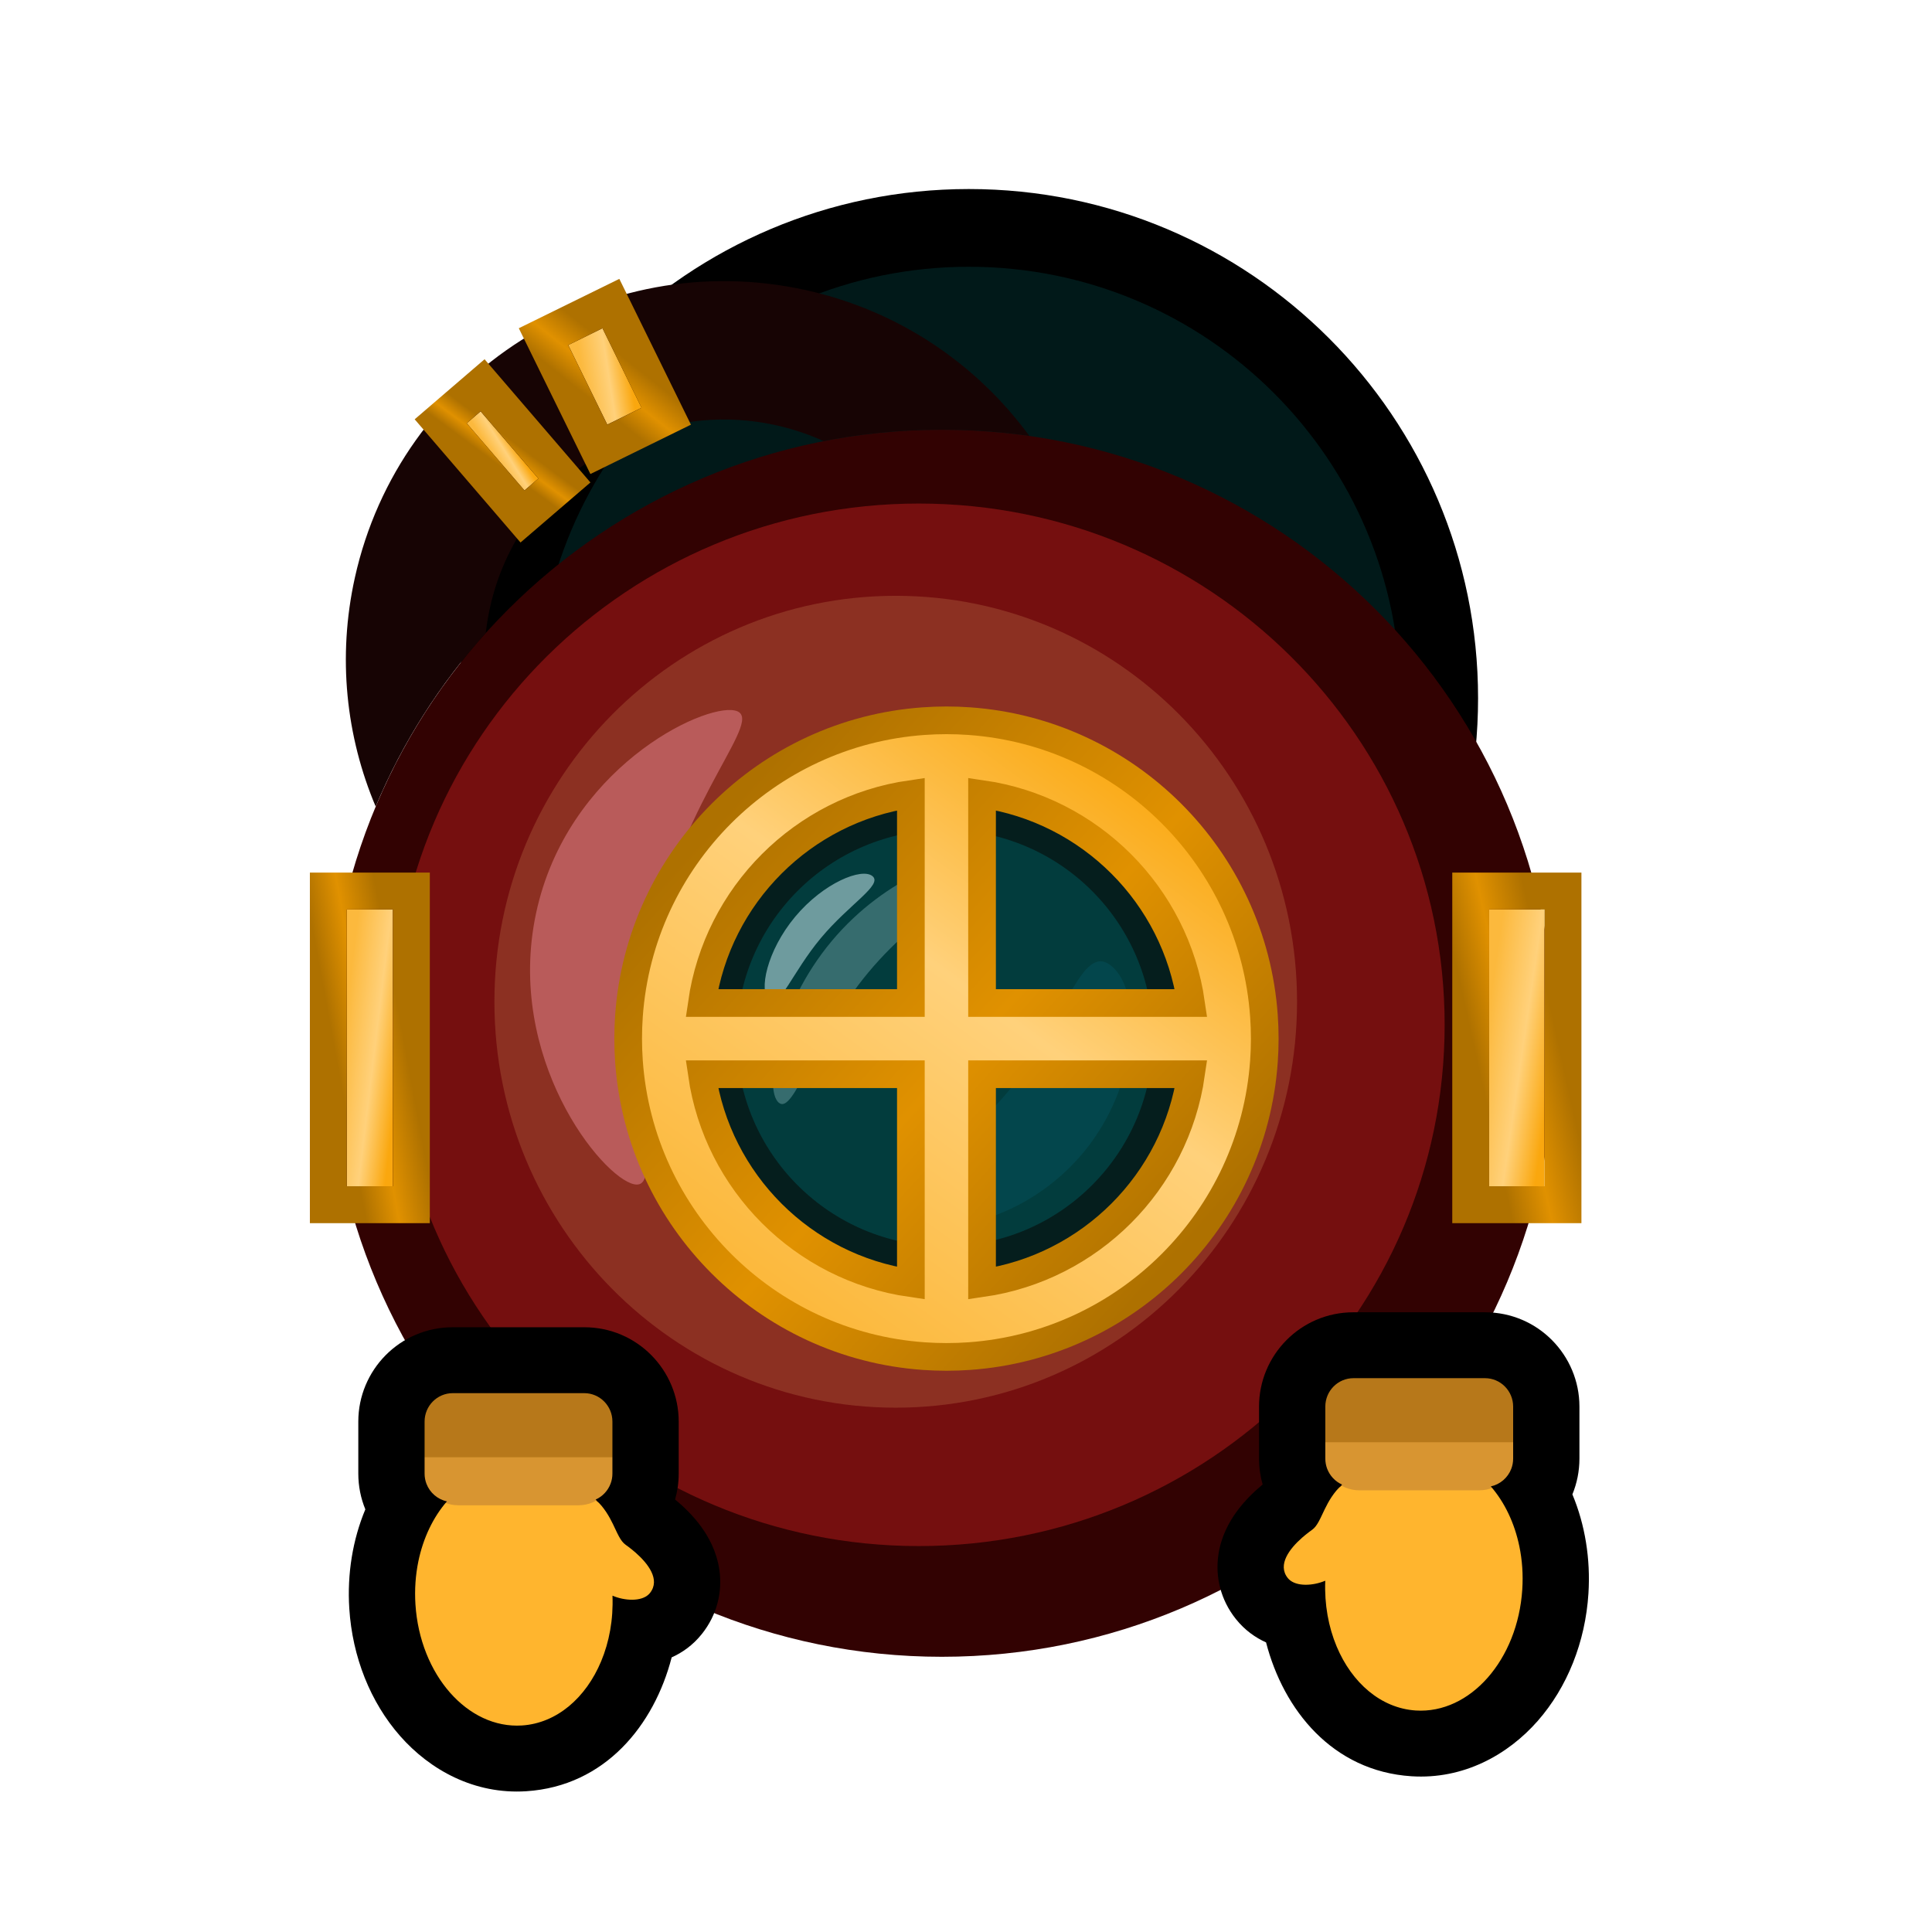 <svg width="129" height="129" viewBox="0 0 129 129" fill="none" xmlns="http://www.w3.org/2000/svg">
<path d="M32.691 47.123C32.691 64.52 46.794 78.623 64.191 78.622C81.588 78.622 95.691 64.518 95.691 47.121C95.691 29.724 81.588 15.622 64.191 15.622C46.794 15.623 32.691 29.726 32.691 47.123Z" fill="#011919"/>
<path fill-rule="evenodd" clip-rule="evenodd" d="M64.691 12.622C83.469 12.622 98.691 27.843 98.691 46.621C98.691 65.399 83.469 80.622 64.691 80.622C45.914 80.623 30.691 65.401 30.691 46.623C30.691 27.846 45.914 12.623 64.691 12.622ZM93.501 46.621C93.501 30.71 80.603 17.812 64.691 17.812C48.78 17.813 35.882 30.712 35.882 46.623C35.882 62.535 48.78 75.433 64.691 75.432C80.603 75.431 93.501 62.532 93.501 46.621Z" fill="black"/>
<path d="M32.717 40.567C34.63 31.931 43.182 26.481 51.818 28.394C52.933 28.641 53.995 28.999 54.995 29.453C57.548 28.954 60.187 28.692 62.886 28.692C64.869 28.692 66.82 28.834 68.728 29.106C65.234 24.334 60.051 20.754 53.817 19.373C40.198 16.356 26.712 24.95 23.695 38.568C22.517 43.889 23.112 49.19 25.083 53.852C26.876 49.571 29.375 45.658 32.434 42.261C32.498 41.698 32.591 41.133 32.717 40.567Z" fill="#170404"/>
<path d="M40.228 21.916L42.837 27.227L40.547 28.351L37.94 23.04L40.228 21.916Z" fill="url(#paint0_linear)"/>
<path fill-rule="evenodd" clip-rule="evenodd" d="M41.353 18.62L46.134 28.355L39.421 31.651L34.641 21.916L41.353 18.62ZM40.228 21.918L37.939 23.042L40.547 28.353L42.836 27.229L40.228 21.918Z" fill="url(#paint1_linear)"/>
<path d="M32.092 27.463L35.947 31.951L35.018 32.749L31.163 28.261L32.092 27.463Z" fill="url(#paint2_linear)"/>
<path fill-rule="evenodd" clip-rule="evenodd" d="M32.355 23.987L39.423 32.213L34.755 36.223L27.688 27.997L32.355 23.987ZM35.948 31.95L32.092 27.462L31.163 28.26L35.019 32.748L35.948 31.95Z" fill="url(#paint3_linear)"/>
<path d="M21.924 69.66C21.924 47.036 40.276 28.695 62.888 28.695C85.5 28.695 103.853 47.036 103.853 69.66C103.853 92.284 85.5 110.624 62.888 110.624C40.276 110.624 21.924 92.284 21.924 69.66Z" fill="#320202"/>
<path d="M26.234 68.427C26.234 49.205 41.965 33.622 61.347 33.622C80.729 33.622 96.459 49.205 96.459 68.427C96.459 87.648 80.729 103.231 61.347 103.231C41.965 103.231 26.234 87.648 26.234 68.427Z" fill="#750F0F"/>
<path d="M33.012 66.887C33.012 51.917 45.017 39.782 59.808 39.782C74.599 39.782 86.604 51.917 86.604 66.887C86.604 81.856 74.599 93.991 59.808 93.991C45.017 93.991 33.012 81.856 33.012 66.887Z" fill="#8C3022"/>
<path d="M35.79 60.992C37.842 51.342 46.901 46.98 49.063 47.44C51.225 47.9 45.675 53.007 43.623 62.658C41.571 72.308 44.499 79.533 42.337 79.073C40.175 78.614 33.738 70.642 35.79 60.992Z" fill="#B95B5A"/>
<circle cx="63.196" cy="69.349" r="16.016" fill="#051E1D"/>
<circle cx="63.084" cy="69.312" r="13.898" fill="#023C3D"/>
<path d="M72.359 76.928C68.575 81.517 62.553 82.802 60.515 81.122C58.477 79.441 63.583 77.402 67.368 72.812C71.153 68.222 72.182 62.821 74.22 64.502C76.258 66.182 76.144 72.338 72.359 76.928Z" fill="#03464C"/>
<path d="M55.521 62.85C59.209 58.427 64.347 56.77 65.356 57.612C66.366 58.454 61.682 60.49 57.994 64.912C54.306 69.334 53.01 74.469 52 73.627C50.991 72.785 51.833 67.272 55.521 62.85Z" fill="#366C6E"/>
<path d="M53.092 61.213C54.999 58.927 57.559 57.918 58.258 58.501C58.957 59.085 56.712 60.355 54.804 62.642C52.897 64.929 52.051 67.366 51.351 66.783C50.652 66.2 51.184 63.5 53.092 61.213Z" fill="#6E9B9E"/>
<path d="M63.195 48.096C62.685 48.096 62.18 48.114 61.678 48.15C51.15 48.893 42.74 57.303 41.996 67.832C41.961 68.333 41.943 68.839 41.943 69.349C41.943 69.859 41.961 70.365 41.996 70.866C42.74 81.395 51.15 89.805 61.678 90.548C62.18 90.583 62.685 90.601 63.195 90.601C63.705 90.601 64.211 90.583 64.713 90.548C75.241 89.805 83.651 81.395 84.394 70.866C84.43 70.365 84.448 69.859 84.448 69.349C84.448 68.839 84.43 68.333 84.394 67.832C83.651 57.303 75.241 48.893 64.713 48.15C64.211 48.114 63.705 48.096 63.195 48.096ZM60.819 66.973L46.865 66.973C47.905 59.762 53.609 54.058 60.819 53.018L60.819 66.973ZM65.572 66.973L65.572 53.018C72.782 54.058 78.486 59.762 79.526 66.973L65.572 66.973ZM60.819 85.679C53.609 84.64 47.905 78.936 46.865 71.725L60.819 71.725L60.819 85.679ZM79.526 71.725C78.486 78.936 72.782 84.64 65.572 85.679L65.572 71.725L79.526 71.725Z" fill="url(#paint4_linear)" stroke="url(#paint5_linear)" stroke-width="1.848"/>
<path d="M26.234 60.727L26.234 79.207L23.154 79.207L23.154 60.727L26.234 60.727Z" fill="url(#paint6_linear)"/>
<path fill-rule="evenodd" clip-rule="evenodd" d="M28.699 58.263L28.699 81.671L20.691 81.671L20.691 58.263L28.699 58.263ZM26.235 60.727L23.155 60.727L23.155 79.207L26.235 79.207L26.235 60.727Z" fill="url(#paint7_linear)"/>
<path d="M103.127 60.727L103.127 79.207L99.431 79.207L99.431 60.727L103.127 60.727Z" fill="url(#paint8_linear)"/>
<path fill-rule="evenodd" clip-rule="evenodd" d="M105.592 58.263L105.592 81.671L96.968 81.671L96.968 58.263L105.592 58.263ZM103.128 60.727L99.432 60.727L99.432 79.207L103.128 79.207L103.128 60.727Z" fill="url(#paint9_linear)"/>
<path d="M33.734 98.354C28.575 97.921 27.198 102.697 27.508 107.516C27.817 112.335 31.107 116.046 34.855 115.805C38.373 115.579 41.044 111.952 41.103 107.523C42.139 107.514 43.29 107.226 43.679 106.742C44.644 105.545 42.858 103.475 42.009 102.881C41.707 102.669 41.516 102.345 41.291 101.96C40.882 101.263 40.356 100.367 38.839 99.59C38.617 99.475 38.226 99.536 37.809 99.746C36.627 98.782 35.216 98.259 33.734 98.354Z" fill="#FFB52E"/>
<path d="M41.092 98.029C41.092 99.398 39.982 100.509 38.612 100.509H30.619C29.249 100.509 28.139 99.398 28.139 98.029V92.234H38.612C39.982 92.234 41.092 93.344 41.092 94.714V98.029Z" fill="#D89531"/>
<path d="M40.975 97.3H28.162L28.162 91.927H38.495C39.865 91.927 40.975 93.037 40.975 94.406V97.3Z" fill="#B7781A"/>
<path fill-rule="evenodd" clip-rule="evenodd" d="M45.317 98.392C45.317 98.991 45.233 99.571 45.075 100.122C45.627 100.576 46.298 101.211 46.854 101.99C47.284 102.592 47.857 103.57 48.036 104.844C48.239 106.287 47.887 107.822 46.861 109.105C46.257 109.861 45.545 110.35 44.847 110.664C43.683 115.174 40.412 119.26 35.14 119.601C31.666 119.825 28.704 118.174 26.716 115.914C24.732 113.658 23.528 110.634 23.322 107.401C23.175 105.093 23.547 102.809 24.394 100.78C24.09 100.041 23.924 99.234 23.924 98.392V94.917C23.924 91.496 26.692 88.621 30.231 88.621H39.01C42.549 88.621 45.317 91.496 45.317 94.917V98.392ZM40.772 99.056C40.595 99.534 40.231 99.921 39.771 100.126C40.345 100.658 40.675 101.247 40.931 101.772C40.98 101.874 41.027 101.974 41.072 102.071L41.073 102.071C41.161 102.259 41.243 102.435 41.329 102.591C41.46 102.829 41.598 103.022 41.777 103.148C41.906 103.239 42.056 103.351 42.215 103.481C42.29 103.541 42.366 103.606 42.443 103.673C43.253 104.387 44.116 105.467 43.396 106.367C43.373 106.396 43.349 106.424 43.322 106.449C42.811 106.951 41.707 106.89 40.895 106.544C40.958 108.135 40.678 109.638 40.136 110.932C39.118 113.365 37.176 115.059 34.852 115.21C31.224 115.444 28.039 111.824 27.739 107.123C27.676 106.126 27.747 105.161 27.933 104.256C28.257 102.686 28.927 101.298 29.841 100.247C29.214 100.113 28.701 99.665 28.475 99.074C28.394 98.862 28.35 98.632 28.35 98.392V94.917C28.35 93.87 29.192 93.021 30.231 93.021H39.01C40.049 93.021 40.891 93.87 40.891 94.917V98.392C40.891 98.626 40.849 98.85 40.772 99.056Z" fill="black"/>
<path d="M95.649 97.354C100.807 96.921 102.184 101.697 101.875 106.516C101.565 111.335 98.276 115.046 94.528 114.805C91.01 114.579 88.338 110.952 88.279 106.523C87.244 106.514 86.093 106.226 85.703 105.742C84.739 104.545 86.525 102.475 87.374 101.881C87.676 101.669 87.866 101.345 88.092 100.96C88.501 100.263 89.027 99.367 90.543 98.59C90.766 98.475 91.157 98.536 91.574 98.746C92.756 97.782 94.167 97.259 95.649 97.354Z" fill="#FFB52E"/>
<path d="M88.291 97.029C88.291 98.398 89.401 99.509 90.771 99.509H98.764C100.134 99.509 101.244 98.398 101.244 97.029V91.234H90.771C89.401 91.234 88.291 92.344 88.291 93.714V97.029Z" fill="#D89531"/>
<path d="M88.407 96.3H101.221L101.221 90.927H90.887C89.518 90.927 88.407 92.037 88.407 93.406V96.3Z" fill="#B7781A"/>
<path fill-rule="evenodd" clip-rule="evenodd" d="M84.066 97.392C84.066 97.991 84.15 98.571 84.307 99.122C83.756 99.576 83.085 100.211 82.529 100.99C82.099 101.592 81.526 102.57 81.347 103.844C81.144 105.287 81.496 106.822 82.521 108.105C83.126 108.861 83.838 109.35 84.535 109.664C85.7 114.174 88.971 118.26 94.243 118.601C97.716 118.825 100.679 117.174 102.667 114.914C104.651 112.658 105.854 109.634 106.06 106.401C106.207 104.093 105.836 101.809 104.989 99.78C105.292 99.041 105.459 98.234 105.459 97.392V93.917C105.459 90.496 102.691 87.621 99.152 87.621H90.373C86.834 87.621 84.066 90.496 84.066 93.917V97.392ZM88.61 98.056C88.788 98.534 89.151 98.921 89.612 99.126C89.037 99.658 88.708 100.247 88.452 100.772C88.403 100.874 88.356 100.974 88.31 101.071L88.31 101.071C88.222 101.259 88.139 101.435 88.053 101.591C87.923 101.829 87.784 102.022 87.606 102.148C87.477 102.239 87.327 102.351 87.168 102.481C87.093 102.541 87.017 102.606 86.94 102.673C86.13 103.387 85.267 104.467 85.986 105.367C86.01 105.396 86.034 105.424 86.061 105.449C86.572 105.951 87.676 105.89 88.488 105.544C88.425 107.135 88.705 108.638 89.247 109.932C90.265 112.365 92.207 114.059 94.53 114.21C98.159 114.444 101.344 110.824 101.643 106.123C101.707 105.126 101.636 104.161 101.449 103.256C101.126 101.686 100.456 100.298 99.542 99.247C100.169 99.113 100.681 98.665 100.908 98.074C100.989 97.862 101.033 97.632 101.033 97.392V93.917C101.033 92.87 100.191 92.021 99.152 92.021H90.373C89.334 92.021 88.492 92.87 88.492 93.917V97.392C88.492 97.626 88.534 97.85 88.61 98.056Z" fill="black"/>
<defs>
<linearGradient id="paint0_linear" x1="42.3" y1="26.549" x2="39.184" y2="27.029" gradientUnits="userSpaceOnUse">
<stop stop-color="#FAA70E"/>
<stop offset="0.448" stop-color="#FFD17B"/>
<stop offset="1" stop-color="#FCB93D"/>
</linearGradient>
<linearGradient id="paint1_linear" x1="40.183" y1="22.705" x2="37.974" y2="25.489" gradientUnits="userSpaceOnUse">
<stop stop-color="#AE7100"/>
<stop offset="0.536" stop-color="#E09100"/>
<stop offset="1" stop-color="#AE7100"/>
</linearGradient>
<linearGradient id="paint2_linear" x1="35.33" y1="31.367" x2="34.001" y2="32.201" gradientUnits="userSpaceOnUse">
<stop stop-color="#FAA70E"/>
<stop offset="0.448" stop-color="#FFD17B"/>
<stop offset="1" stop-color="#FCB93D"/>
</linearGradient>
<linearGradient id="paint3_linear" x1="32.399" y1="28.104" x2="31.303" y2="29.586" gradientUnits="userSpaceOnUse">
<stop stop-color="#AE7100"/>
<stop offset="0.536" stop-color="#E09100"/>
<stop offset="1" stop-color="#AE7100"/>
</linearGradient>
<linearGradient id="paint4_linear" x1="77.716" y1="51.925" x2="52.668" y2="86.41" gradientUnits="userSpaceOnUse">
<stop stop-color="#FAA70E"/>
<stop offset="0.448" stop-color="#FFD17B"/>
<stop offset="1" stop-color="#FCB93D"/>
</linearGradient>
<linearGradient id="paint5_linear" x1="47.586" y1="55.192" x2="78.805" y2="83.506" gradientUnits="userSpaceOnUse">
<stop stop-color="#AE7100"/>
<stop offset="0.536" stop-color="#E09100"/>
<stop offset="1" stop-color="#AE7100"/>
</linearGradient>
<linearGradient id="paint6_linear" x1="26.014" y1="76.567" x2="22.081" y2="76.091" gradientUnits="userSpaceOnUse">
<stop stop-color="#FAA70E"/>
<stop offset="0.448" stop-color="#FFD17B"/>
<stop offset="1" stop-color="#FCB93D"/>
</linearGradient>
<linearGradient id="paint7_linear" x1="25.768" y1="62.872" x2="21.17" y2="63.717" gradientUnits="userSpaceOnUse">
<stop stop-color="#AE7100"/>
<stop offset="0.536" stop-color="#E09100"/>
<stop offset="1" stop-color="#AE7100"/>
</linearGradient>
<linearGradient id="paint8_linear" x1="102.863" y1="76.567" x2="98.173" y2="75.885" gradientUnits="userSpaceOnUse">
<stop stop-color="#FAA70E"/>
<stop offset="0.448" stop-color="#FFD17B"/>
<stop offset="1" stop-color="#FCB93D"/>
</linearGradient>
<linearGradient id="paint9_linear" x1="102.567" y1="62.872" x2="97.128" y2="64.071" gradientUnits="userSpaceOnUse">
<stop stop-color="#AE7100"/>
<stop offset="0.536" stop-color="#E09100"/>
<stop offset="1" stop-color="#AE7100"/>
</linearGradient>
</defs>
</svg>
